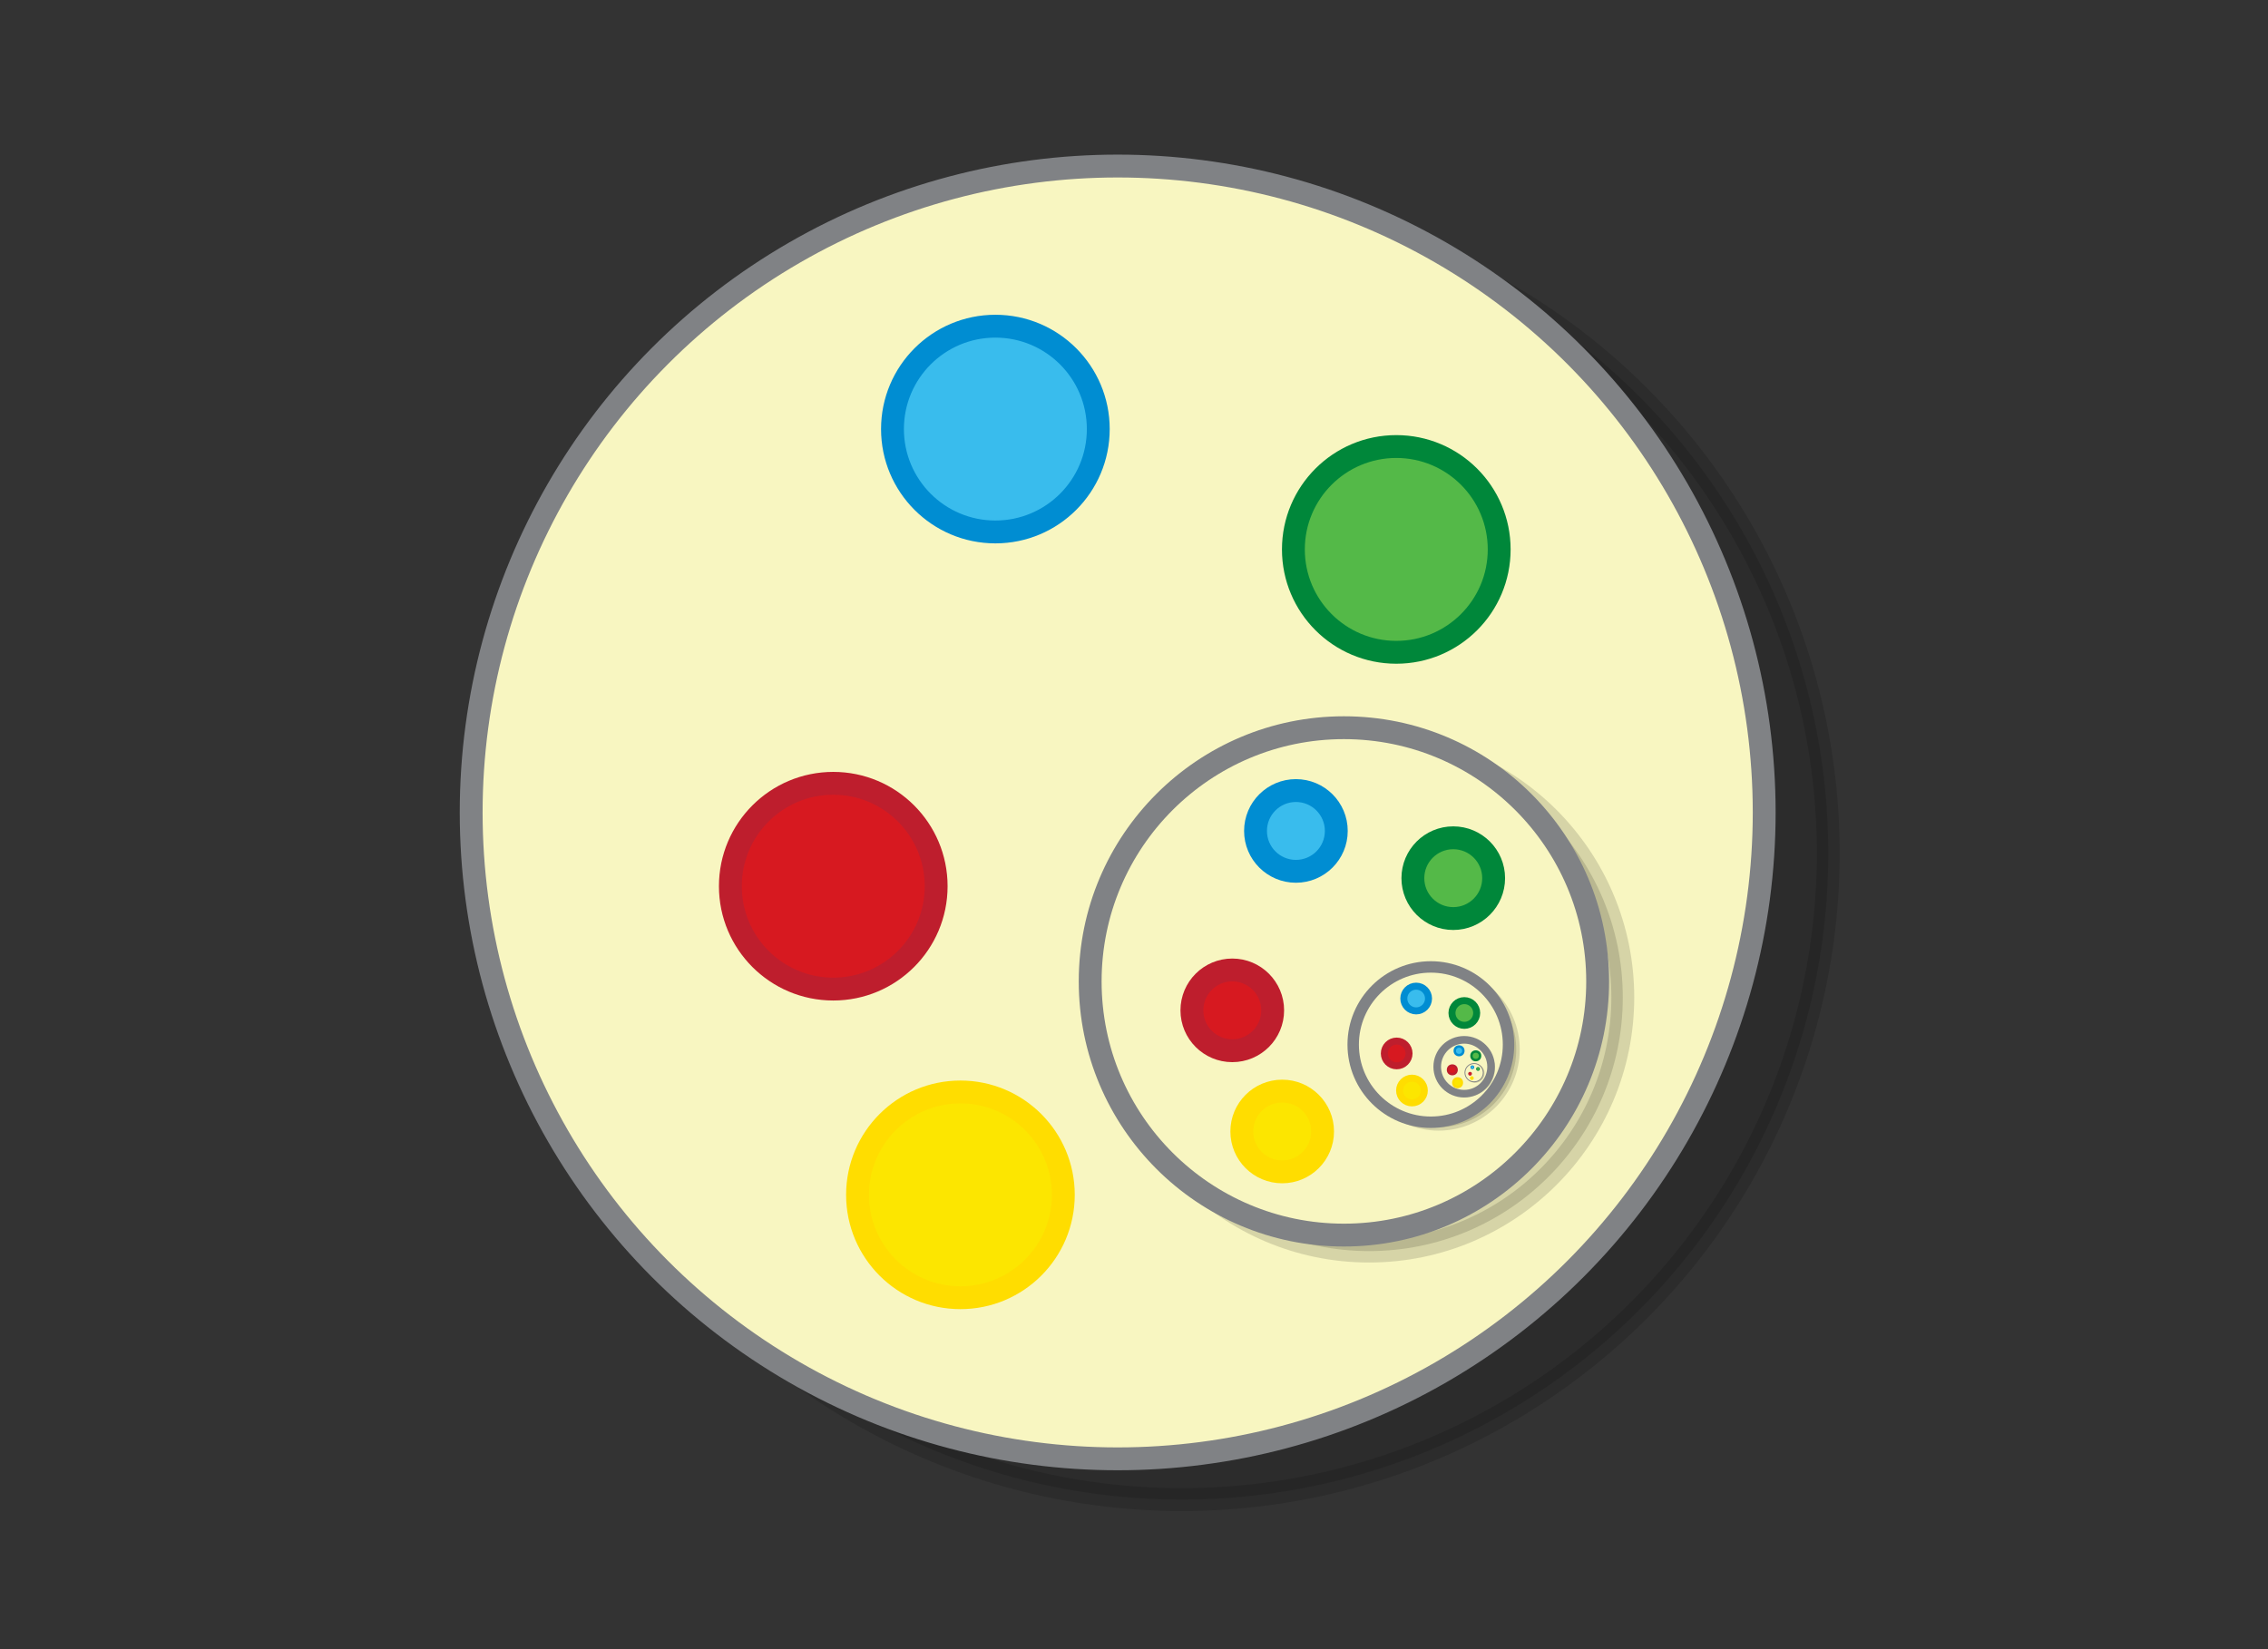<?xml version="1.0" encoding="UTF-8" standalone="no"?>
<svg
   xmlns:dc="http://purl.org/dc/elements/1.1/"
   xmlns:cc="http://creativecommons.org/ns#"
   xmlns:rdf="http://www.w3.org/1999/02/22-rdf-syntax-ns#"
   xmlns:svg="http://www.w3.org/2000/svg"
   xmlns="http://www.w3.org/2000/svg"
   xmlns:sodipodi="http://sodipodi.sourceforge.net/DTD/sodipodi-0.dtd"
   xmlns:inkscape="http://www.inkscape.org/namespaces/inkscape"
   viewBox="0 0 595.3 432.9"
   version="1.1"
   id="svg7816"
   sodipodi:docname="set_contains_itself.svg"
   inkscape:version="0.92.4 (5da689c313, 2019-01-14)">
  <rect x="0" y="0" width="595.3" height="432.9" fill="#333333" stroke="none"/>
  <defs
     id="defs7820" />
  <sodipodi:namedview
     pagecolor="#ffffff"
     bordercolor="#666666"
     borderopacity="1"
     objecttolerance="10"
     gridtolerance="10"
     guidetolerance="10"
     inkscape:pageopacity="0"
     inkscape:pageshadow="2"
     inkscape:window-width="1920"
     inkscape:window-height="1057"
     id="namedview7818"
     showgrid="false"
     inkscape:zoom="1"
     inkscape:cx="339.26542"
     inkscape:cy="186.6675"
     inkscape:window-x="-8"
     inkscape:window-y="-8"
     inkscape:window-maximized="1"
     inkscape:current-layer="svg7816"
     inkscape:snap-global="false" />
  <circle
     stroke-miterlimit="10"
     cx="310.185"
     cy="223.987"
     r="169.694"
     id="circle7764"
     style="opacity:0.14;stroke:#000000;stroke-width:6;stroke-miterlimit:10;stroke-dasharray:none" />
  <circle
     stroke-miterlimit="10"
     cx="293.368"
     cy="213.285"
     r="169.694"
     id="circle7766"
     style="fill:#f8f6c1;stroke:#808285;stroke-width:6;stroke-miterlimit:10;stroke-dasharray:none" />
  <circle
     stroke-miterlimit="10"
     cx="252.091"
     cy="313.675"
     r="27.008"
     id="circle7800"
     style="fill:#fce600;stroke:#ffdd00;stroke-width:6;stroke-miterlimit:10;stroke-dasharray:none" />
  <circle
     stroke-miterlimit="10"
     cx="261.264"
     cy="112.641"
     r="27.008"
     id="circle7802"
     style="fill:#39bced;stroke:#008dd2;stroke-width:6;stroke-miterlimit:10;stroke-dasharray:none" />
  <circle
     stroke-miterlimit="10"
     cx="366.495"
     cy="144.236"
     r="27.008"
     id="circle7804"
     style="fill:#54b948;stroke:#00873a;stroke-width:6;stroke-miterlimit:10;stroke-dasharray:none" />
  <circle
     stroke-miterlimit="10"
     cx="218.713"
     cy="232.65"
     r="27.008"
     id="circle7806"
     style="fill:#d71920;stroke:#be1e2d;stroke-width:6;stroke-miterlimit:10;stroke-dasharray:none" />
  <circle
     stroke-miterlimit="10"
     cx="359.348"
     cy="261.84"
     r="66.6"
     id="circle7764-0"
     style="opacity:0.14;stroke:#000000;stroke-width:6;stroke-miterlimit:10" />
  <circle
     stroke-miterlimit="10"
     cx="352.748"
     cy="257.64"
     r="66.6"
     id="circle7766-2"
     style="fill:#f8f6c1;stroke:#808285;stroke-width:6;stroke-miterlimit:10" />
  <circle
     stroke-miterlimit="10"
     cx="336.548"
     cy="297.04"
     r="10.6"
     id="circle7800-8"
     style="fill:#fce600;stroke:#ffdd00;stroke-width:6;stroke-miterlimit:10" />
  <circle
     stroke-miterlimit="10"
     cx="340.148"
     cy="218.14"
     r="10.6"
     id="circle7802-8"
     style="fill:#39bced;stroke:#008dd2;stroke-width:6;stroke-miterlimit:10" />
  <circle
     stroke-miterlimit="10"
     cx="381.448"
     cy="230.54"
     r="10.6"
     id="circle7804-1"
     style="fill:#54b948;stroke:#00873a;stroke-width:6;stroke-miterlimit:10" />
  <circle
     stroke-miterlimit="10"
     cx="323.448"
     cy="265.24"
     r="10.6"
     id="circle7806-3"
     style="fill:#d71920;stroke:#be1e2d;stroke-width:6;stroke-miterlimit:10" />
  <circle
     stroke-miterlimit="10"
     cx="377.589"
     cy="275.513"
     r="20.386"
     id="circle7764-0-2"
     style="opacity:0.14;stroke:#000000;stroke-width:1.837;stroke-miterlimit:10" />
  <circle
     stroke-miterlimit="10"
     cx="375.569"
     cy="274.228"
     r="20.386"
     id="circle7766-2-0"
     style="fill:#f8f6c1;stroke:#808285;stroke-width:3;stroke-miterlimit:10;stroke-dasharray:none" />
  <circle
     stroke-miterlimit="10"
     cx="370.61"
     cy="286.288"
     r="3.245"
     id="circle7800-8-1"
     style="fill:#fce600;stroke:#ffdd00;stroke-width:1.837;stroke-miterlimit:10" />
  <circle
     stroke-miterlimit="10"
     cx="371.712"
     cy="262.137"
     r="3.245"
     id="circle7802-8-4"
     style="fill:#39bced;stroke:#008dd2;stroke-width:1.837;stroke-miterlimit:10" />
  <circle
     stroke-miterlimit="10"
     cx="384.354"
     cy="265.933"
     r="3.245"
     id="circle7804-1-8"
     style="fill:#54b948;stroke:#00873a;stroke-width:1.837;stroke-miterlimit:10" />
  <circle
     stroke-miterlimit="10"
     cx="366.6"
     cy="276.554"
     r="3.245"
     id="circle7806-3-1"
     style="fill:#d71920;stroke:#be1e2d;stroke-width:1.837;stroke-miterlimit:10" />
  <circle
     stroke-miterlimit="10"
     cx="385.009"
     cy="280.498"
     r="7.069"
     id="circle7764-0-2-4"
     style="opacity:0.14;stroke:#000000;stroke-width:0.637;stroke-miterlimit:10" />
  <circle
     stroke-miterlimit="10"
     cx="384.309"
     cy="280.052"
     r="7.069"
     id="circle7766-2-0-0"
     style="fill:#f8f6c1;stroke:#808285;stroke-width:2;stroke-miterlimit:10;stroke-dasharray:none" />
  <circle
     stroke-miterlimit="10"
     cx="382.589"
     cy="284.235"
     r="1.125"
     id="circle7800-8-1-9"
     style="fill:#fce600;stroke:#ffdd00;stroke-width:0.637;stroke-miterlimit:10" />
  <circle
     stroke-miterlimit="10"
     cx="382.971"
     cy="275.86"
     r="1.125"
     id="circle7802-8-4-0"
     style="fill:#39bced;stroke:#008dd2;stroke-width:0.637;stroke-miterlimit:10" />
  <circle
     stroke-miterlimit="10"
     cx="387.355"
     cy="277.176"
     r="1.125"
     id="circle7804-1-8-6"
     style="fill:#54b948;stroke:#00873a;stroke-width:0.637;stroke-miterlimit:10" />
  <circle
     stroke-miterlimit="10"
     cx="381.199"
     cy="280.859"
     r="1.125"
     id="circle7806-3-1-2"
     style="fill:#d71920;stroke:#be1e2d;stroke-width:0.637;stroke-miterlimit:10" />
  <circle
     stroke-miterlimit="10"
     cx="387.156"
     cy="281.756"
     r="2.403"
     id="circle7764-0-2-4-5"
     style="opacity:0.14;stroke:#000000;stroke-width:0.217;stroke-miterlimit:10" />
  <circle
     stroke-miterlimit="10"
     cx="386.918"
     cy="281.604"
     r="2.403"
     id="circle7766-2-0-0-4"
     style="fill:#f8f6c1;stroke:#808285;stroke-width:0.217;stroke-miterlimit:10" />
  <circle
     stroke-miterlimit="10"
     cx="386.333"
     cy="283.026"
     r="0.383"
     id="circle7800-8-1-9-4"
     style="fill:#fce600;stroke:#ffdd00;stroke-width:0.217;stroke-miterlimit:10" />
  <circle
     stroke-miterlimit="10"
     cx="386.463"
     cy="280.179"
     r="0.383"
     id="circle7802-8-4-0-2"
     style="fill:#39bced;stroke:#008dd2;stroke-width:0.217;stroke-miterlimit:10" />
  <circle
     stroke-miterlimit="10"
     cx="387.953"
     cy="280.626"
     r="0.383"
     id="circle7804-1-8-6-3"
     style="fill:#54b948;stroke:#00873a;stroke-width:0.217;stroke-miterlimit:10" />
  <circle
     stroke-miterlimit="10"
     cx="385.86"
     cy="281.879"
     r="0.383"
     id="circle7806-3-1-2-3"
     style="fill:#d71920;stroke:#be1e2d;stroke-width:0.217;stroke-miterlimit:10" />
</svg>
